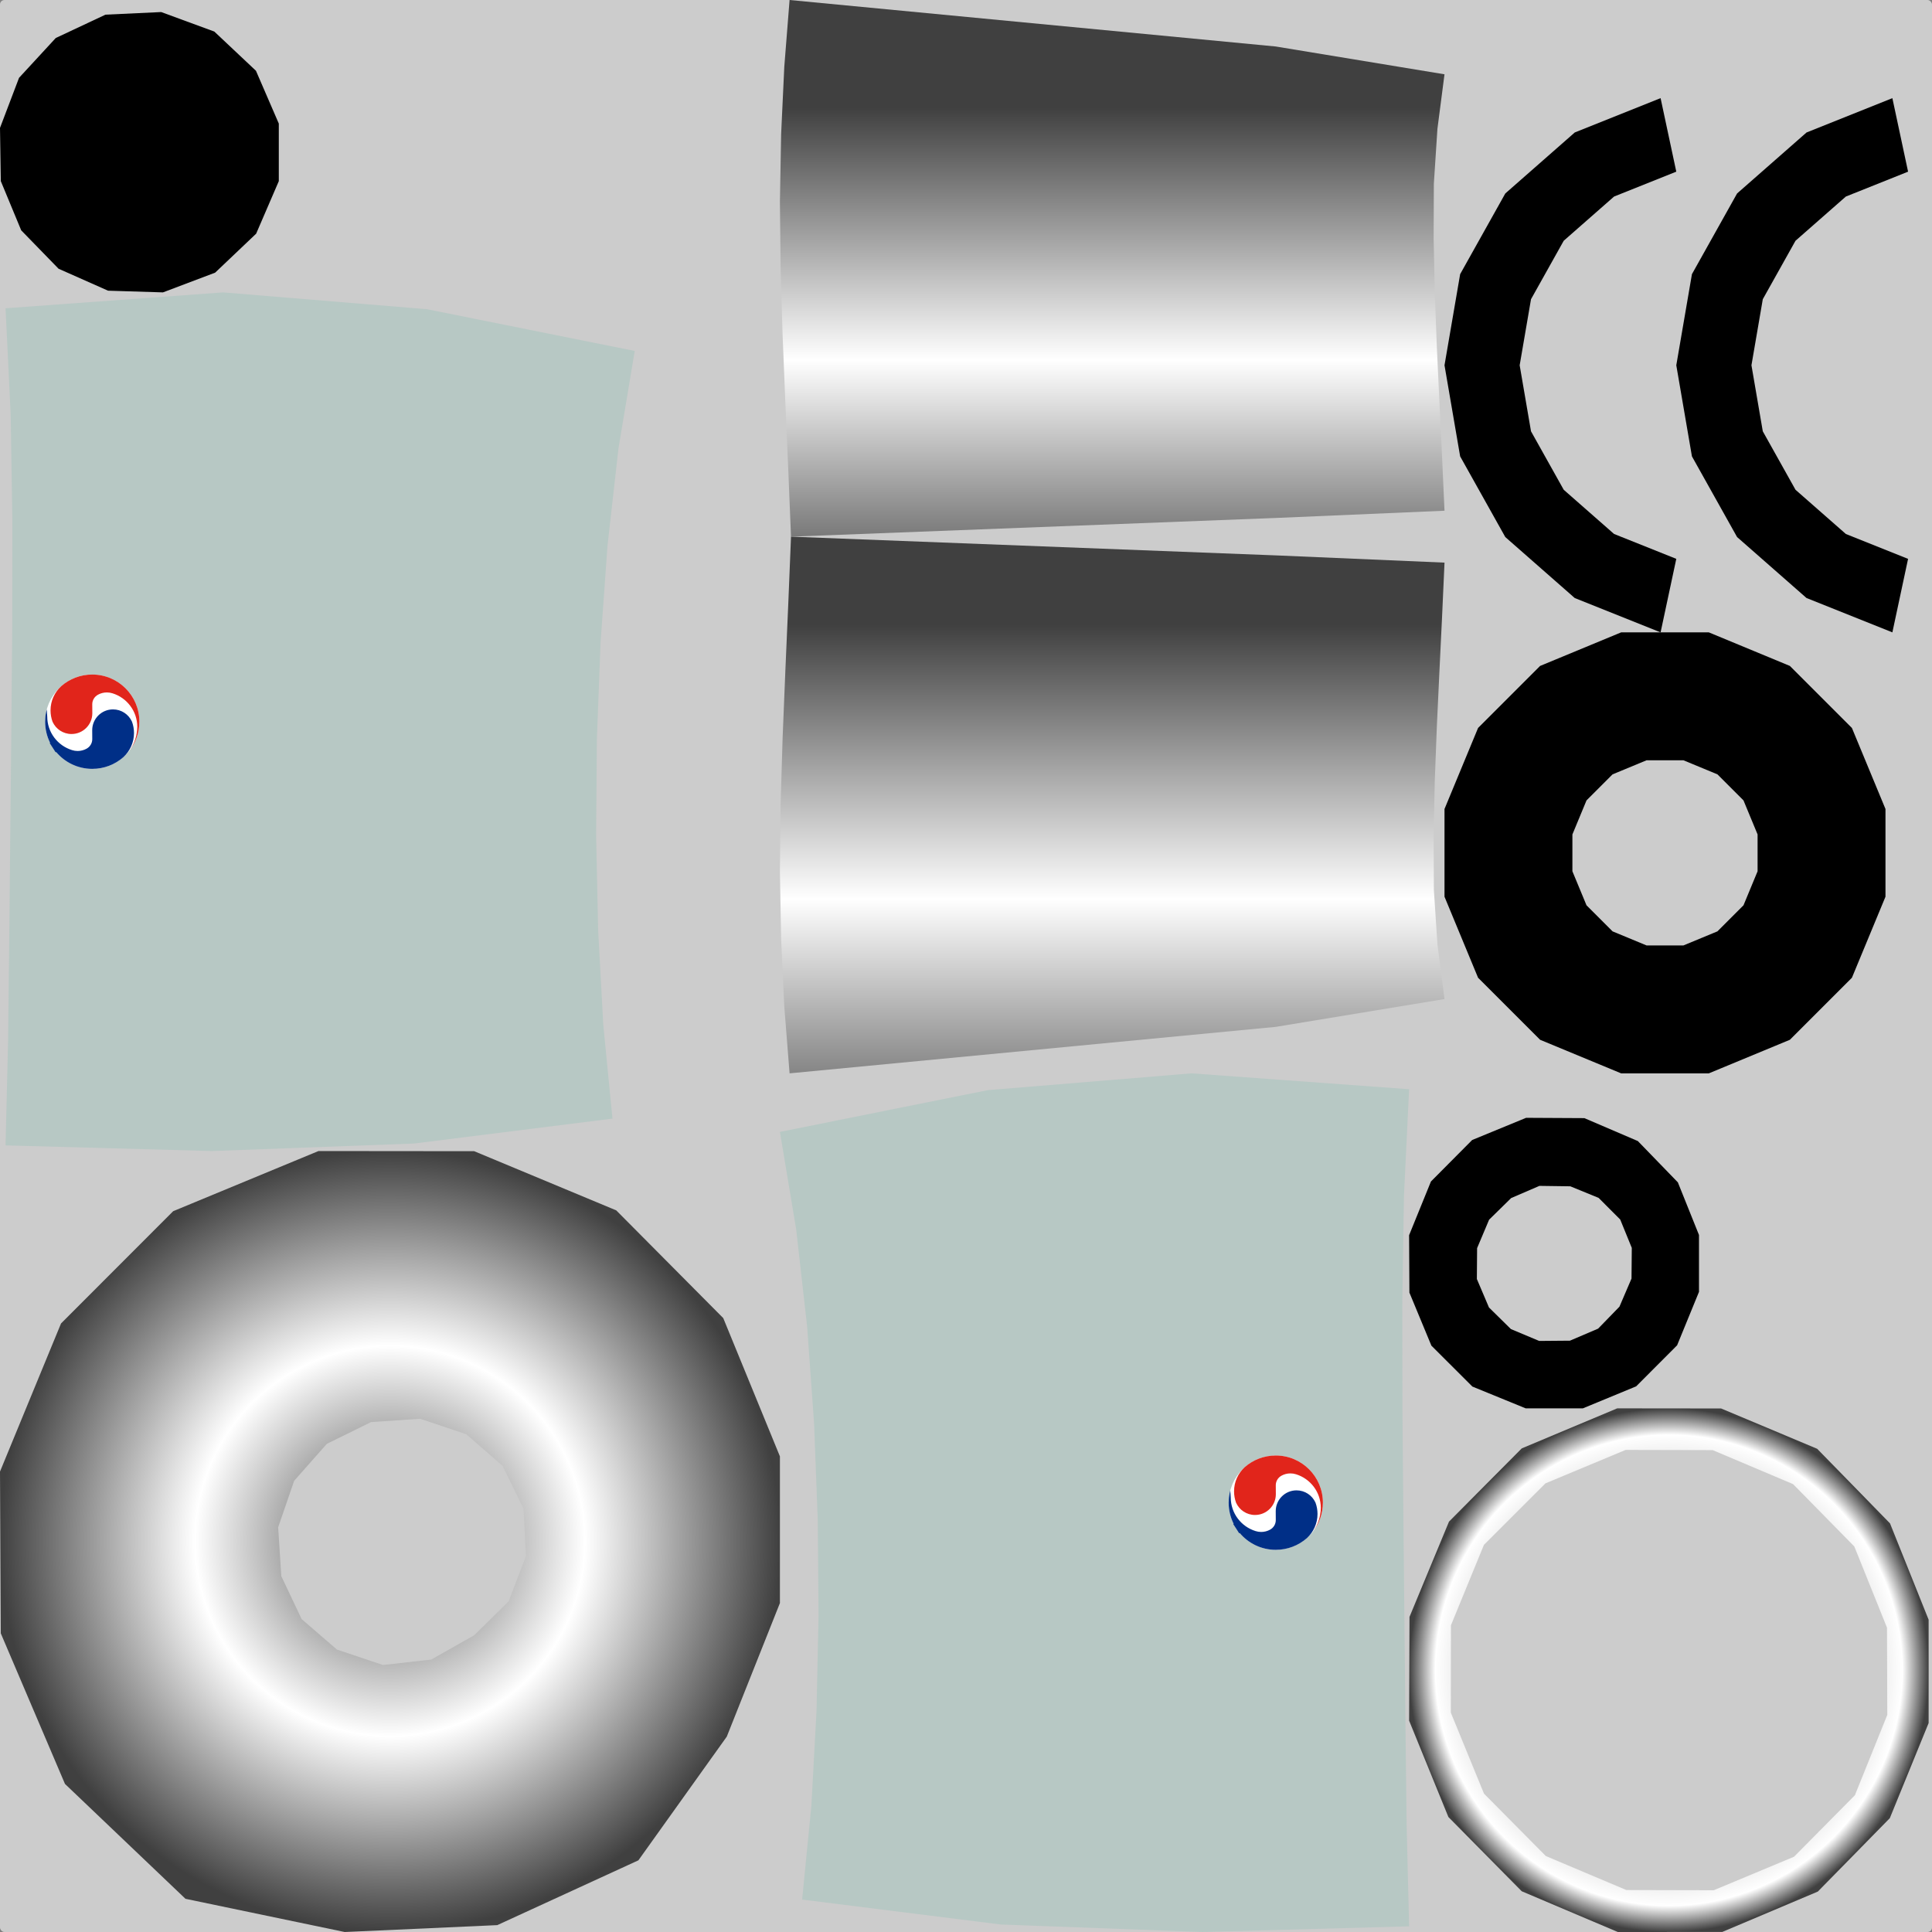 <?xml version="1.0" encoding="UTF-8" standalone="no"?>
<svg
   width="1024"
   height="1024"
   viewBox="0 0 1024 1024"
   version="1.1"
   id="svg208"
   sodipodi:docname="ENG1.svg"
   inkscape:version="1.3.2 (091e20ef0f, 2023-11-25, custom)"
   xml:space="preserve"
   xmlns:inkscape="http://www.inkscape.org/namespaces/inkscape"
   xmlns:sodipodi="http://sodipodi.sourceforge.net/DTD/sodipodi-0.dtd"
   xmlns:xlink="http://www.w3.org/1999/xlink"
   xmlns="http://www.w3.org/2000/svg"
   xmlns:svg="http://www.w3.org/2000/svg"><rect x="0" y="0" width="1024" height="1024" fill="#808080" stroke="none"/><defs
     id="defs208"><linearGradient
       id="linearGradient41"
       inkscape:collect="always"><stop
         style="stop-color:#404040;stop-opacity:1;"
         offset="0"
         id="stop39" /><stop
         style="stop-color:#ffffff;stop-opacity:1;"
         offset="0.5"
         id="stop40" /><stop
         style="stop-color:#404040;stop-opacity:1;"
         offset="1"
         id="stop41" /></linearGradient><linearGradient
       id="linearGradient44"
       inkscape:collect="always"><stop
         style="stop-color:#404040;stop-opacity:1;"
         offset="0"
         id="stop42" /><stop
         style="stop-color:#ffffff;stop-opacity:1;"
         offset="0.899"
         id="stop43" /><stop
         style="stop-color:#404040;stop-opacity:1;"
         offset="1"
         id="stop44" /></linearGradient><linearGradient
       inkscape:collect="always"
       xlink:href="#linearGradient41"
       id="linearGradient25"
       x1="540.77"
       y1="66.294"
       x2="674.018"
       y2="66.294"
       gradientUnits="userSpaceOnUse" /><radialGradient
       inkscape:collect="always"
       xlink:href="#linearGradient9-9"
       id="radialGradient182"
       cx="206.687"
       cy="817.037"
       fx="206.687"
       fy="817.037"
       r="206.687"
       gradientTransform="matrix(1,0,0,1.001,0,-1.092)"
       gradientUnits="userSpaceOnUse" /><linearGradient
       id="linearGradient9-9"
       inkscape:collect="always"
       gradientTransform="matrix(0.978,0,0,1.022,1141.92,40.443)"
       x1="523.586"
       y1="1.309"
       x2="657.657"
       y2="1.309"
       gradientUnits="userSpaceOnUse"><stop
         style="stop-color:#404040;stop-opacity:1;"
         offset="0"
         id="stop7" /><stop
         style="stop-color:#ffffff;stop-opacity:1;"
         offset="0.5"
         id="stop8" /><stop
         style="stop-color:#404040;stop-opacity:1;"
         offset="1"
         id="stop9" /></linearGradient><linearGradient
       inkscape:collect="always"
       xlink:href="#linearGradient9-9"
       id="linearGradient185"
       x1="589.496"
       y1="16.351"
       x2="589.496"
       y2="277.874"
       gradientUnits="userSpaceOnUse" /><linearGradient
       inkscape:collect="always"
       xlink:href="#linearGradient9-9"
       id="linearGradient183"
       x1="589.496"
       y1="284.447"
       x2="589.496"
       y2="568.896"
       gradientUnits="userSpaceOnUse" /><radialGradient
       inkscape:collect="always"
       xlink:href="#linearGradient44"
       id="radialGradient181"
       cx="884.534"
       cy="885.228"
       fx="884.534"
       fy="885.228"
       r="137.679"
       gradientTransform="matrix(1,0,0,1.008,0,-7.032)"
       gradientUnits="userSpaceOnUse" /><style
       id="style1">.cls-2{fill:#0033a1;}</style></defs><sodipodi:namedview
     id="namedview208"
     pagecolor="#505050"
     bordercolor="#ffffff"
     borderopacity="1"
     inkscape:showpageshadow="0"
     inkscape:pageopacity="0"
     inkscape:pagecheckerboard="1"
     inkscape:deskcolor="#d1d1d1"
     inkscape:zoom="0.48144531"
     inkscape:cx="510.96146"
     inkscape:cy="512"
     inkscape:window-width="1366"
     inkscape:window-height="724"
     inkscape:window-x="-1"
     inkscape:window-y="-1"
     inkscape:window-maximized="1"
     inkscape:current-layer="svg208" /><desc
     id="desc1">Boeing_747SP.blend, (Blender 3.3.9)</desc><rect
     style="fill:#cccccc;fill-opacity:1;stroke-width:15;stroke-linecap:square"
     id="rect1"
     width="1024"
     height="1024"
     x="0"
     y="0"
     rx="2.378"
     ry="2.378" /><path
     id="polygon1-9"
     d="m 118.254,154.971 -115.314,8.414 2.721,56.422 0.883,56.123 -0.066,55.795 -0.473,55.498 -0.562,55.238 -0.541,55.021 -0.637,54.898 -1.324,54.699 109.432,2.994 106.963,-3.967 105.295,-13.215 -4.877,-49.764 -2.732,-50.221 -1.068,-50.496 0.418,-50.783 1.943,-51.082 3.682,-51.367 5.822,-51.58 8.605,-51.588 -110.104,-22.127 z"
     style="fill:#b7c8c4" /><path
     id="polygon2"
     d="m 631.543,568.896 -108.066,8.914 -110.104,22.127 8.605,51.586 5.822,51.582 3.682,51.367 1.943,51.082 0.418,50.785 -1.068,50.494 -2.73,50.219 -4.877,49.764 105.295,13.217 106.961,3.967 109.432,-2.994 -1.324,-54.699 -0.637,-54.898 -0.541,-55.023 -0.562,-55.236 -0.473,-55.498 -0.066,-55.797 0.883,-56.121 2.721,-56.424 z"
     style="fill:#b7c8c4;fill-opacity:1" /><path
     id="polygon15-2"
     d="M 168.801,610.074 91.793,641.953 32.34,701.465 0,779.963 l 0.42,85.75 34.016,79.801 63.873,60.891 84.4,17.596 80.85,-3.644 74.805,-34.346 46.844,-65.57 28.166,-70.783 v -77.75 l -30.037,-73.291 -56.717,-57.1 -75.303,-31.367 z m 53.834,141.9 24.455,8.174 19.25,16.744 11.135,22.701 1.285,25.135 -9.15,24.004 -18.305,18.014 -22.723,12.85 -25.549,2.896 -24.434,-8.166 -18.748,-16.193 -10.754,-22.744 -1.674,-25.867 8.482,-24.66 17.322,-19.598 23.459,-11.531 z"
     style="fill:url(#radialGradient182)" /><path
     id="polygon17"
     d="m 418.492,0 -2.803,35.412 -1.672,35.688 -0.645,35.762 0.363,35.512 1.072,35.525 1.449,35.514 1.545,35.516 1.451,35.52 257.99,-9.961 88.375,-3.793 -1.305,-28.842 -1.395,-28.848 -1.352,-28.867 -1.102,-28.898 -0.609,-28.936 0.119,-28.951 1.895,-29.072 3.748,-28.9 -89.414,-14.736 z"
     style="fill:url(#linearGradient185)" /><path
     id="polygon18-2"
     d="m 419.254,284.447 -1.451,35.521 -1.545,35.514 -1.449,35.516 -1.072,35.523 -0.363,35.512 0.645,35.762 1.674,35.688 2.801,35.414 257.713,-24.643 89.414,-14.738 -3.748,-28.898 -1.895,-29.072 -0.119,-28.953 0.609,-28.936 1.102,-28.898 1.352,-28.865 1.395,-28.848 1.305,-28.844 -88.375,-3.793 z"
     style="fill:url(#linearGradient183)" /><path
     id="polygon49"
     d="m 880.148,52.023 -45.494,18.195 -36.818,32.328 -23.926,42.76 -8.291,48.289 8.291,48.291 23.926,42.76 36.818,32.328 45.494,18.195 8.32,-38.963 -32.975,-13.186 -26.686,-23.432 -17.34,-30.992 -6.012,-35.002 6.012,-35 17.34,-30.992 26.686,-23.432 32.975,-13.188 z m 122.85,0 -45.492,18.195 -36.818,32.328 -23.926,42.76 -8.293,48.289 8.293,48.291 23.926,42.76 36.818,32.328 45.492,18.195 8.322,-38.963 -32.975,-13.186 -26.686,-23.432 -17.342,-30.992 -6.01,-35.002 6.01,-35 17.342,-30.992 26.686,-23.432 32.975,-13.188 z" /><path
     id="polygon79"
     d="M 85.432,6.391 55.896,7.773 29.547,20.152 10.088,41.252 0,67.789 l 0.434,28.221 10.807,26.072 19.797,20.352 26.236,11.637 29.1,0.9 27.656,-10.459 21.738,-20.664 12.006,-27.842 V 65.504 L 135.662,37.512 113.588,16.725 Z" /><path
     id="polygon84"
     d="m 808.869,592.467 -28.594,11.758 -21.85,21.992 -11.57,28.461 0.164,30.436 11.648,28.109 21.732,21.688 28.25,11.545 30.328,-0.01 28.217,-11.652 21.709,-21.754 11.598,-28.34 v -30.131 l -11.201,-27.904 -21.199,-21.877 -28.357,-12.16 z m 7.057,36.072 16.363,0.225 15.008,6.137 11.453,11.469 6.133,15.037 -0.146,16.254 -6.396,14.906 -11.305,11.637 -14.936,6.383 -16.301,0.135 -14.979,-6.279 -11.635,-11.453 -6.416,-15.086 0.127,-16.365 6.365,-15.082 11.68,-11.459 z" /><path
     id="polygon115"
     d="M 857.154,746.455 806.555,767.674 768.002,806.488 747.057,857 l -0.201,54.973 20.822,51.082 38.881,39.359 50.91,21.586 55.367,-0.025 50.645,-21.395 38.162,-38.906 20.57,-50.412 v -54.789 l -20.467,-51.051 -38.607,-39.531 -50.928,-21.375 z m 4.457,22.035 46.146,0.105 42.6,18.018 32.473,33.062 17.309,43.012 0.158,46.244 -17.164,42.57 -32.262,32.605 -42.539,17.754 -46.326,-0.102 -42.691,-18.025 -32.76,-33.066 -17.588,-42.934 0.06,-46.279 17.484,-42.635 32.605,-32.6 z"
     style="fill:url(#radialGradient181)" /><path
     id="polygon162"
     d="m 859.236,335.17 -42.953,17.791 -32.873,32.873 -17.791,42.951 v 46.492 l 17.791,42.953 32.875,32.873 42.951,17.793 h 46.492 l 42.951,-17.793 32.875,-32.873 17.791,-42.953 v -46.492 l -17.791,-42.951 -32.875,-32.873 -42.951,-17.791 z m 13.484,67.787 h 19.523 l 18.037,7.471 13.805,13.805 7.471,18.037 v 19.525 l -7.471,18.035 -13.805,13.807 -18.037,7.471 H 872.721 l -18.037,-7.471 -13.805,-13.807 -7.473,-18.035 v -19.523 l 7.473,-18.039 13.805,-13.805 z" /><g
     id="g3"
     transform="matrix(-1,0,0,1,749.832,433.737)" /><g
     id="g1"
     transform="matrix(2.552,0,0,2.552,23.924,357.522)"><path
       fill="#ffffff"
       d="m 19.574,9.796 c 0,5.404 -4.383,9.785 -9.786,9.785 -5.406,0 -9.786,-4.381 -9.786,-9.785 0,-5.405 4.38,-9.786 9.786,-9.786 5.403,0 9.786,4.381 9.786,9.786"
       id="path4" /><path
       fill="#e1251b"
       d="m 13.991,3.897 c 2.981,0.919 5.147,3.694 5.147,6.976 0,0.479 -0.046,0.947 -0.133,1.399 l -0.011,0.063 c -0.228,1.287 -0.75,2.474 -1.495,3.486 l -0.014,0.016 c 1.309,-1.665 2.089,-3.765 2.089,-6.045 C 19.574,4.384 15.19,0 9.782,0 7.319,0 5.069,0.911 3.347,2.412 l -0.021,0.02 c -1.356,1.243 -2.205,3.032 -2.205,5.015 0,0.823 0.146,1.611 0.412,2.341 l 0.014,0.033 c 0.68,1.494 2.184,2.53 3.932,2.53 2.385,0 4.32,-1.932 4.32,-4.317 L 9.786,6.176 c 0,-0.855 0.477,-1.599 1.178,-1.979 l 0.007,-0.006 c 0.55,-0.302 1.18,-0.474 1.85,-0.474 0.407,0 0.798,0.062 1.166,0.18 z"
       id="path5" /><path
       fill="#002f87"
       d="m 2.29,16.092 c 1.796,2.138 4.489,3.497 7.501,3.497 2.463,0 4.714,-0.909 6.435,-2.41 l 0.022,-0.02 c 1.356,-1.243 2.207,-3.031 2.207,-5.017 0,-0.821 -0.147,-1.611 -0.415,-2.339 l -0.013,-0.034 c -0.68,-1.493 -2.186,-2.531 -3.933,-2.531 -2.384,0 -4.318,1.935 -4.318,4.319 l 0.012,1.858 c 0,0.855 -0.476,1.597 -1.178,1.98 l -0.008,0.006 c -0.549,0.301 -1.179,0.475 -1.849,0.475 -0.407,0 -0.798,-0.064 -1.167,-0.182 L 5.583,15.692 C 2.602,14.775 0.436,11.998 0.436,8.719 L 0.335,7.255 C 0.258,7.583 0.174,7.889 0.117,8.286 0.024,8.817 0.019,9.305 0,9.799 c 0,1.572 0.371,3.058 1.03,4.375 l -0.081,0.06 1.241,1.919 z"
       id="path6"
       sodipodi:nodetypes="csccsccsccccscccccccccc" /></g><g
     id="g2"
     transform="matrix(2.552,0,0,2.552,651.215,771.448)"><path
       fill="#ffffff"
       d="m 19.574,9.796 c 0,5.404 -4.383,9.785 -9.786,9.785 -5.406,0 -9.786,-4.381 -9.786,-9.785 0,-5.405 4.38,-9.786 9.786,-9.786 5.403,0 9.786,4.381 9.786,9.786"
       id="path4-6" /><path
       fill="#e1251b"
       d="m 13.991,3.897 c 2.981,0.919 5.147,3.694 5.147,6.976 0,0.479 -0.046,0.947 -0.133,1.399 l -0.011,0.063 c -0.228,1.287 -0.75,2.474 -1.495,3.486 l -0.014,0.016 c 1.309,-1.665 2.089,-3.765 2.089,-6.045 C 19.574,4.384 15.19,0 9.782,0 7.319,0 5.069,0.911 3.347,2.412 l -0.021,0.02 c -1.356,1.243 -2.205,3.032 -2.205,5.015 0,0.823 0.146,1.611 0.412,2.341 l 0.014,0.033 c 0.68,1.494 2.184,2.53 3.932,2.53 2.385,0 4.32,-1.932 4.32,-4.317 L 9.786,6.176 c 0,-0.855 0.477,-1.599 1.178,-1.979 l 0.007,-0.006 c 0.55,-0.302 1.18,-0.474 1.85,-0.474 0.407,0 0.798,0.062 1.166,0.18 z"
       id="path5-7" /><path
       fill="#002f87"
       d="m 2.29,16.092 c 1.796,2.138 4.489,3.497 7.501,3.497 2.463,0 4.714,-0.909 6.435,-2.41 l 0.022,-0.02 c 1.356,-1.243 2.207,-3.031 2.207,-5.017 0,-0.821 -0.147,-1.611 -0.415,-2.339 l -0.013,-0.034 c -0.68,-1.493 -2.186,-2.531 -3.933,-2.531 -2.384,0 -4.318,1.935 -4.318,4.319 l 0.012,1.858 c 0,0.855 -0.476,1.597 -1.178,1.98 l -0.008,0.006 c -0.549,0.301 -1.179,0.475 -1.849,0.475 -0.407,0 -0.798,-0.064 -1.167,-0.182 L 5.583,15.692 C 2.602,14.775 0.436,11.998 0.436,8.719 L 0.335,7.255 C 0.258,7.583 0.174,7.889 0.117,8.286 0.024,8.817 0.019,9.305 0,9.799 c 0,1.572 0.371,3.058 1.03,4.375 l -0.081,0.06 1.241,1.919 z"
       id="path6-5"
       sodipodi:nodetypes="csccsccsccccscccccccccc" /></g></svg>
